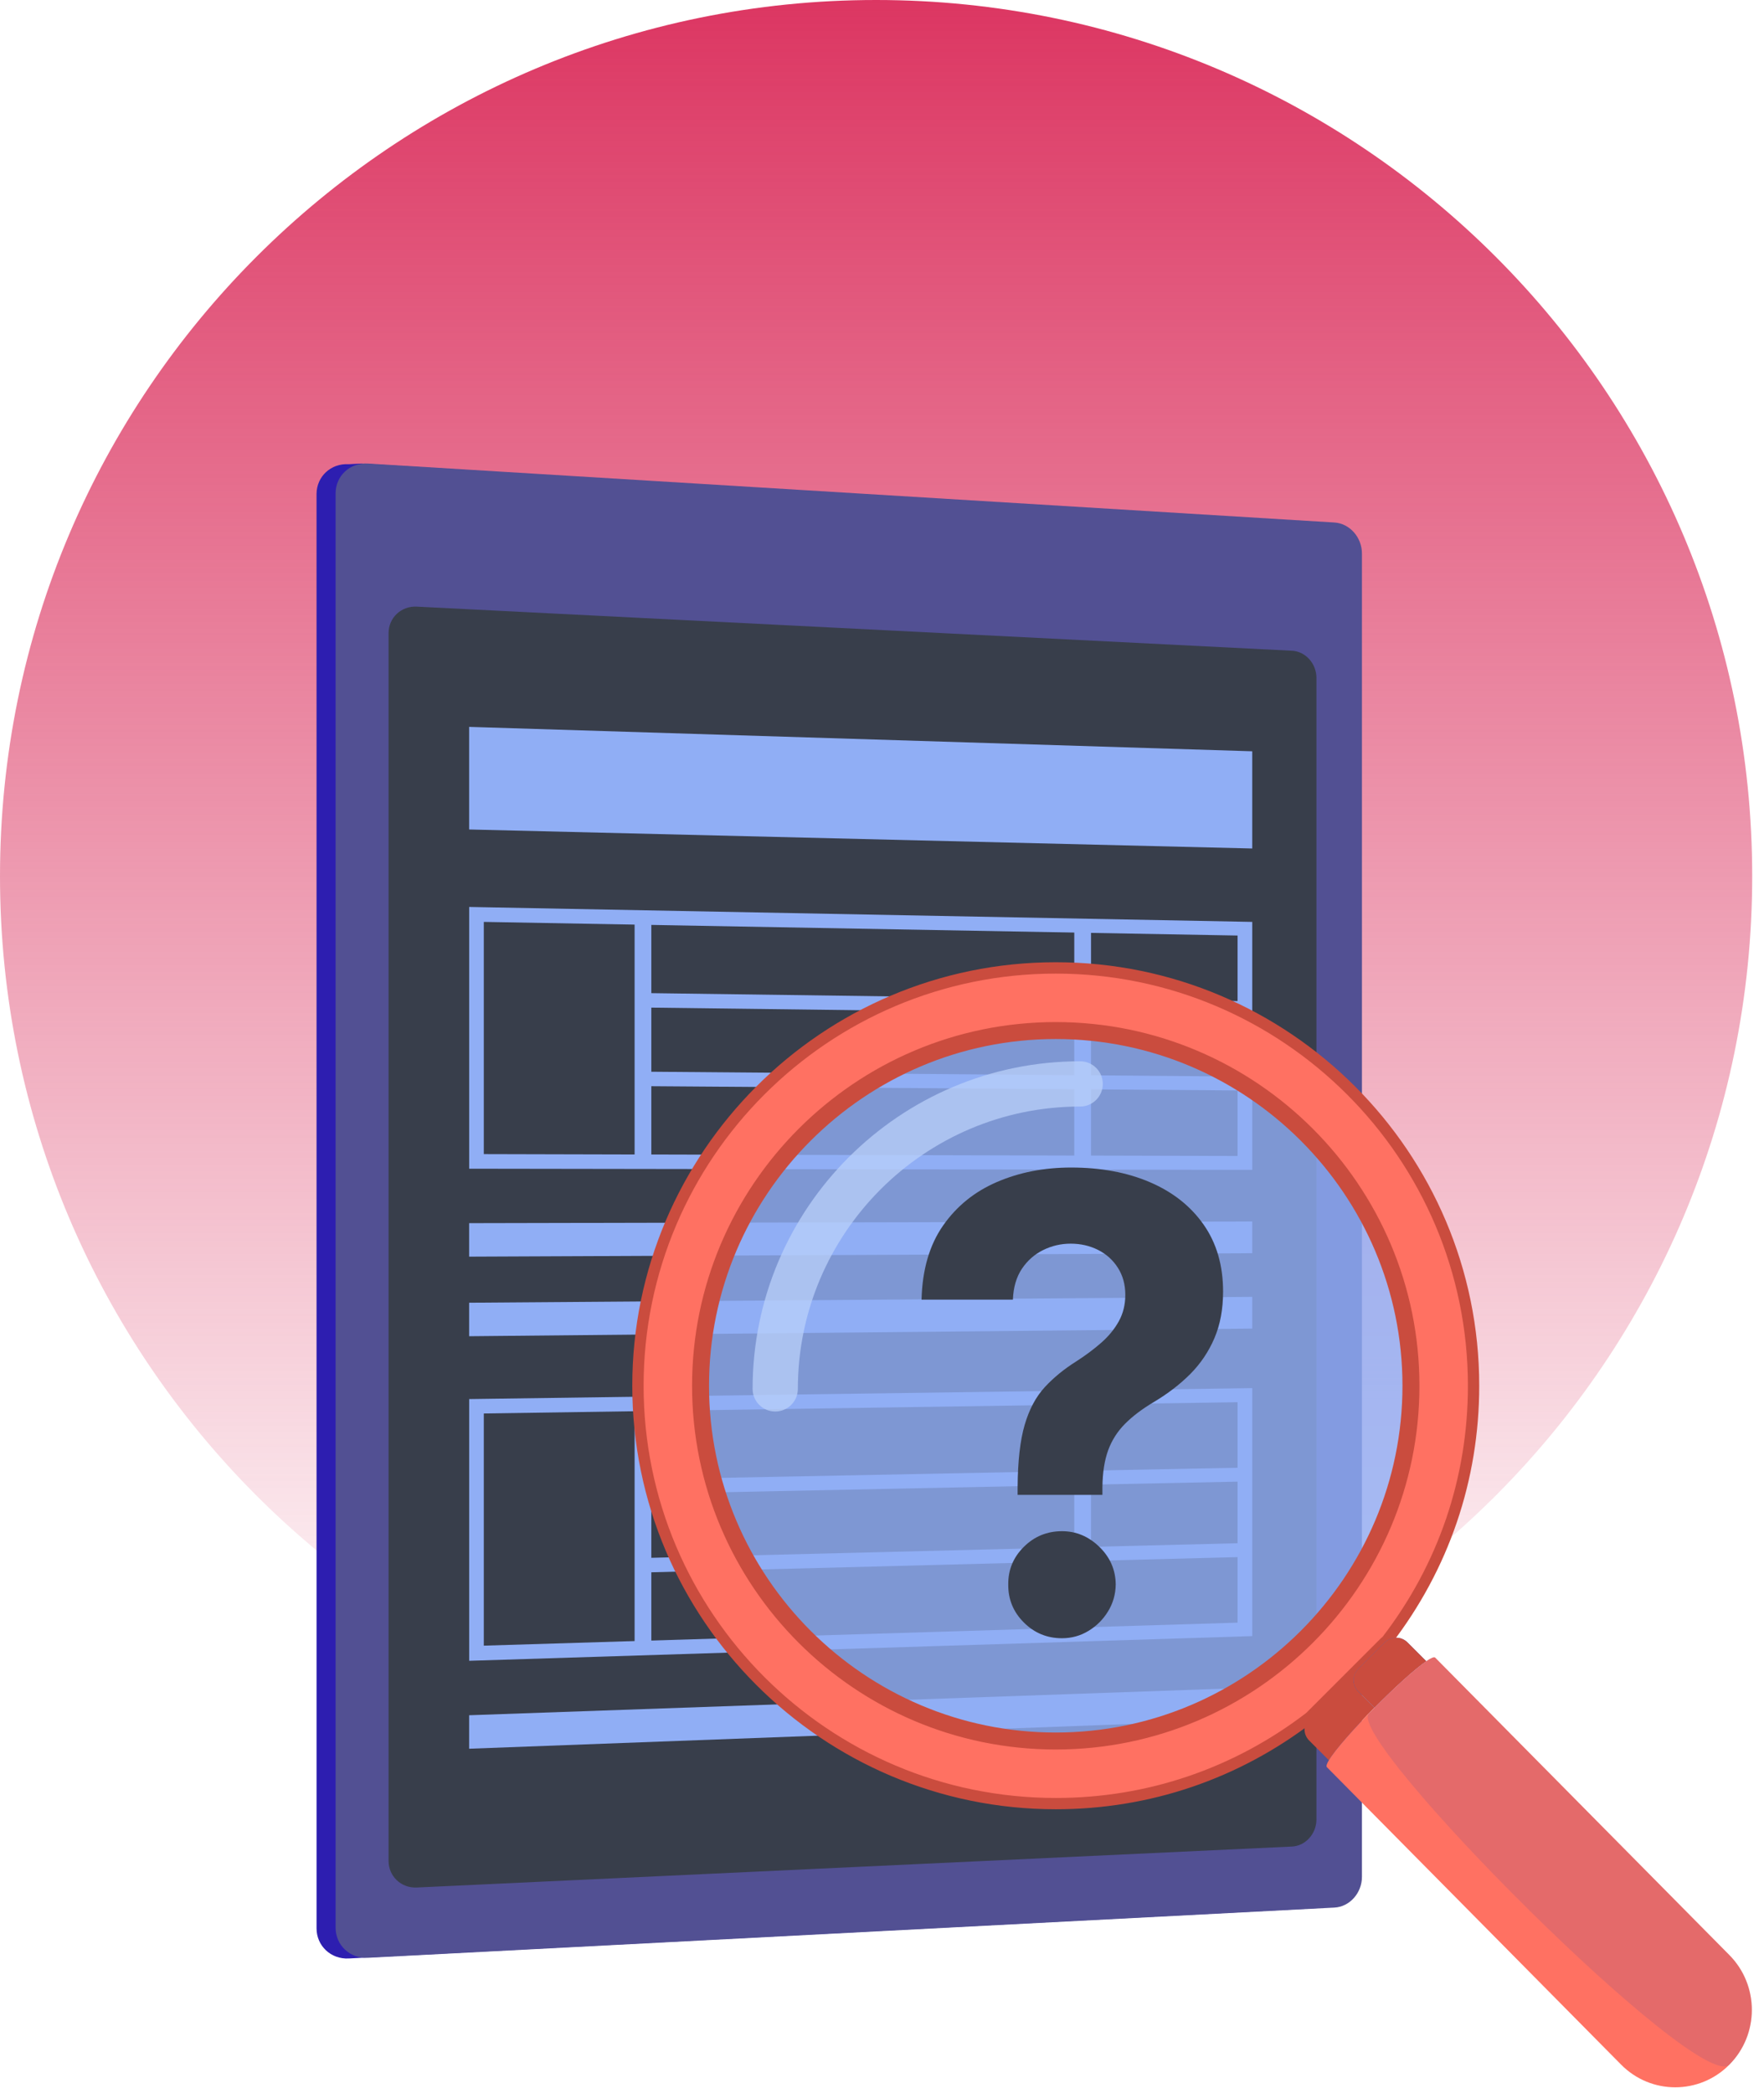 <svg width="145" height="172" viewBox="0 0 145 172" fill="none" xmlns="http://www.w3.org/2000/svg">
<path d="M72.015 144.03C111.788 144.03 144.03 111.788 144.03 72.015C144.03 32.242 111.788 0 72.015 0C32.242 0 0 32.242 0 72.015C0 111.788 32.242 144.03 72.015 144.03Z" fill="url(#paint0_linear_1561_104520)"/>
<path d="M110.384 154.316C110.384 155.648 109.374 156.778 108.124 156.843L28.664 160.971C27.205 161.048 26.02 159.939 26.02 158.494V40.606C26.02 39.164 27.205 38.065 28.664 38.154L29.73 38.096L108.126 43.002C109.376 43.078 110.387 44.218 110.387 45.55V154.316H110.384Z" fill="#2D1EB0"/>
<path d="M111.951 154.261C111.951 155.593 110.94 156.723 109.69 156.788L30.231 160.916C28.771 160.993 27.586 159.884 27.586 158.439V40.551C27.586 39.109 28.771 38.01 30.231 38.098L109.69 42.946C110.94 43.023 111.951 44.163 111.951 45.495V154.261Z" fill="#525093"/>
<path d="M108.211 149.542C108.211 150.721 107.313 151.719 106.202 151.772L34.255 155.139C32.978 155.199 31.941 154.22 31.941 152.953V52.04C31.941 50.773 32.978 49.796 34.255 49.861L106.202 53.485C107.313 53.54 108.211 54.541 108.211 55.721V149.542Z" fill="#383E4B"/>
<path d="M102.933 69.74L38.562 68.177V59.744L102.933 61.75V69.74Z" fill="#90AEF5"/>
<path d="M102.934 96.154L38.566 96.058V74.545L102.934 75.773V96.154ZM39.769 94.858L101.727 95.012V76.894L39.769 75.773V94.858Z" fill="#90AEF5"/>
<path d="M53.539 95.369H52.164V75.317L53.539 75.339V95.369Z" fill="#90AEF5"/>
<path d="M102.246 83.43L52.852 82.81V81.62L102.246 82.287V83.43Z" fill="#90AEF5"/>
<path d="M102.246 89.629L52.852 89.273V88.083L102.246 88.486V89.629Z" fill="#90AEF5"/>
<path d="M89.682 95.969L88.305 95.967V75.99L89.682 76.011V95.969Z" fill="#90AEF5"/>
<path d="M102.934 134.475L38.566 136.505V114.992L102.934 114.094V134.475ZM39.769 135.26L101.727 133.369V115.251L39.769 116.177V135.26Z" fill="#90AEF5"/>
<path d="M53.539 135.351L52.164 135.394V115.311L53.539 115.29V135.351Z" fill="#90AEF5"/>
<path d="M102.246 121.769L52.852 122.785V121.594L102.246 120.627V121.769Z" fill="#90AEF5"/>
<path d="M102.246 127.969L52.852 129.248V128.057L102.246 126.829V127.969Z" fill="#90AEF5"/>
<path d="M89.682 134.729L88.305 134.768V114.79L89.682 114.771V134.729Z" fill="#90AEF5"/>
<path d="M102.933 103.004L38.562 103.287V100.534L102.933 100.395V103.004Z" fill="#90AEF5"/>
<path d="M102.933 109.201L38.562 109.827V107.074L102.933 106.592V109.201Z" fill="#90AEF5"/>
<path d="M102.933 141.322L38.562 143.732V140.979L102.933 138.713V141.322Z" fill="#90AEF5"/>
<path opacity="0.8" d="M107.593 134.71C119.086 123.217 119.086 104.582 107.593 93.089C96.099 81.595 77.464 81.595 65.971 93.089C54.477 104.582 54.477 123.217 65.971 134.71C77.464 146.204 96.099 146.204 107.593 134.71Z" fill="#90AEF5"/>
<path opacity="0.76" d="M63.723 116.015C62.696 116.015 61.863 115.182 61.863 114.155C61.863 99.308 73.942 87.229 88.789 87.229C89.816 87.229 90.649 88.062 90.649 89.089C90.649 90.116 89.816 90.949 88.789 90.949C75.995 90.949 65.583 101.358 65.583 114.155C65.583 115.182 64.748 116.015 63.723 116.015Z" fill="#B9D0FA"/>
<path d="M86.782 144.26C70.042 144.26 56.422 130.64 56.422 113.9C56.422 97.16 70.042 83.54 86.782 83.54C103.522 83.54 117.142 97.16 117.142 113.9C117.142 130.64 103.522 144.26 86.782 144.26ZM86.782 85.4C71.067 85.4 58.282 98.185 58.282 113.9C58.282 129.615 71.067 142.4 86.782 142.4C102.497 142.4 115.282 129.615 115.282 113.9C115.282 98.185 102.497 85.4 86.782 85.4Z" fill="#CA4C3E"/>
<path d="M113.836 134.987C113.879 134.943 113.927 134.91 113.975 134.874C118.458 129.073 121.129 121.801 121.129 113.9C121.129 94.933 105.753 79.556 86.785 79.556C67.818 79.556 52.441 94.933 52.441 113.9C52.441 132.867 67.818 148.244 86.785 148.244C94.65 148.244 101.891 145.59 107.682 141.143L111.654 137.171L113.836 134.987ZM86.785 143.329C70.533 143.329 57.354 130.153 57.354 113.898C57.354 97.645 70.53 84.467 86.785 84.467C103.041 84.467 116.217 97.642 116.217 113.898C116.214 130.153 103.038 143.329 86.785 143.329Z" fill="#FF7162"/>
<path d="M86.782 148.707C67.589 148.707 51.973 133.093 51.973 113.898C51.973 94.705 67.587 79.088 86.782 79.088C105.975 79.088 121.592 94.703 121.592 113.898C121.592 121.664 119.084 129.015 114.341 135.155L114.255 135.241C114.209 135.275 114.185 135.291 114.164 135.313L107.962 141.507C101.833 146.219 94.508 148.707 86.782 148.707ZM86.782 80.022C68.101 80.022 52.904 95.219 52.904 113.9C52.904 132.582 68.103 147.779 86.782 147.779C94.292 147.779 101.41 145.362 107.372 140.79L113.504 134.658C113.547 134.615 113.595 134.576 113.643 134.54C118.234 128.574 120.661 121.439 120.661 113.9C120.661 95.219 105.461 80.022 86.782 80.022ZM86.782 143.795C70.297 143.795 56.888 130.383 56.888 113.9C56.888 97.417 70.299 84.006 86.782 84.006C103.265 84.006 116.677 97.417 116.677 113.9C116.677 130.383 103.265 143.795 86.782 143.795ZM86.782 84.934C70.81 84.934 57.817 97.928 57.817 113.9C57.817 129.872 70.81 142.866 86.782 142.866C102.754 142.866 115.748 129.872 115.748 113.9C115.748 97.928 102.754 84.934 86.782 84.934Z" fill="#CA4C3E"/>
<path d="M112.984 140.355L111.652 139.023C111.139 138.51 111.139 137.679 111.652 137.166L107.68 141.138L107.616 141.203C107.102 141.716 107.102 142.547 107.616 143.06L109.233 144.678C109.764 143.785 111.324 142.035 112.984 140.355Z" fill="#CA4C3E"/>
<path d="M111.651 137.168C111.137 137.682 111.137 138.512 111.651 139.026L112.983 140.358C114.591 138.733 116.285 137.18 117.236 136.537L115.688 134.989C115.217 134.519 114.485 134.485 113.969 134.876C113.921 134.912 113.873 134.946 113.83 134.989L111.651 137.168Z" fill="#4C65BA"/>
<path d="M111.651 137.168C111.137 137.682 111.137 138.512 111.651 139.026L112.983 140.358C114.591 138.733 116.285 137.18 117.236 136.537L115.688 134.989C115.217 134.519 114.485 134.485 113.969 134.876C113.921 134.912 113.873 134.946 113.83 134.989L111.651 137.168Z" fill="#CA4C3E"/>
<path d="M142.158 160.695L117.973 136.246C117.887 136.158 117.62 136.275 117.241 136.534C116.291 137.18 114.594 138.73 112.988 140.355C111.327 142.035 109.767 143.785 109.235 144.678C109.062 144.968 108.995 145.17 109.069 145.246L133.254 169.695C135.711 172.182 139.698 172.182 142.158 169.695C144.615 167.211 144.615 163.182 142.158 160.695Z" fill="#FF7162"/>
<path opacity="0.14" d="M142.158 160.695L117.973 136.246C117.647 135.918 114.892 138.387 112.525 140.826C110.512 142.902 139.698 172.182 142.158 169.695C144.616 167.211 144.616 163.182 142.158 160.695Z" fill="#3E479B"/>
<path d="M83.648 122.871V122.245C83.66 120.097 83.855 118.386 84.229 117.109C84.604 115.832 85.153 114.802 85.876 114.018C86.6 113.233 87.469 112.52 88.489 111.882C89.25 111.392 89.932 110.881 90.532 110.353C91.132 109.825 91.612 109.239 91.967 108.596C92.322 107.953 92.5 107.23 92.5 106.434C92.5 105.586 92.298 104.845 91.892 104.206C91.487 103.568 90.944 103.078 90.263 102.735C89.581 102.392 88.83 102.219 88.009 102.219C87.212 102.219 86.456 102.394 85.746 102.745C85.036 103.095 84.452 103.609 83.996 104.29C83.543 104.972 83.298 105.814 83.26 106.82H75.75C75.812 104.367 76.4 102.339 77.516 100.738C78.632 99.138 80.111 97.94 81.952 97.15C83.792 96.358 85.823 95.962 88.043 95.962C90.484 95.962 92.644 96.363 94.52 97.167C96.397 97.971 97.871 99.133 98.936 100.654C100.004 102.176 100.537 104.01 100.537 106.158C100.537 107.593 100.302 108.867 99.829 109.976C99.356 111.087 98.696 112.069 97.852 112.921C97.004 113.773 96.004 114.543 94.852 115.23C93.882 115.806 93.088 116.408 92.468 117.034C91.849 117.661 91.388 118.383 91.088 119.206C90.788 120.03 90.632 121.04 90.618 122.242V122.869H83.648V122.871ZM87.294 134.65C86.068 134.65 85.021 134.218 84.157 133.352C83.291 132.488 82.866 131.446 82.878 130.232C82.866 129.03 83.291 128 84.157 127.141C85.021 126.282 86.068 125.852 87.294 125.852C88.46 125.852 89.485 126.282 90.368 127.141C91.252 128 91.7 129.03 91.712 130.232C91.7 131.041 91.489 131.782 91.076 132.45C90.666 133.119 90.128 133.652 89.466 134.05C88.804 134.451 88.079 134.65 87.294 134.65Z" fill="#383E4B"/>
<defs>
<linearGradient id="paint0_linear_1561_104520" x1="72.015" y1="0" x2="72.015" y2="144.03" gradientUnits="userSpaceOnUse">
<stop stop-color="#DC3662"/>
<stop offset="1" stop-color="#DC3662" stop-opacity="0"/>
</linearGradient>
</defs>
</svg>
